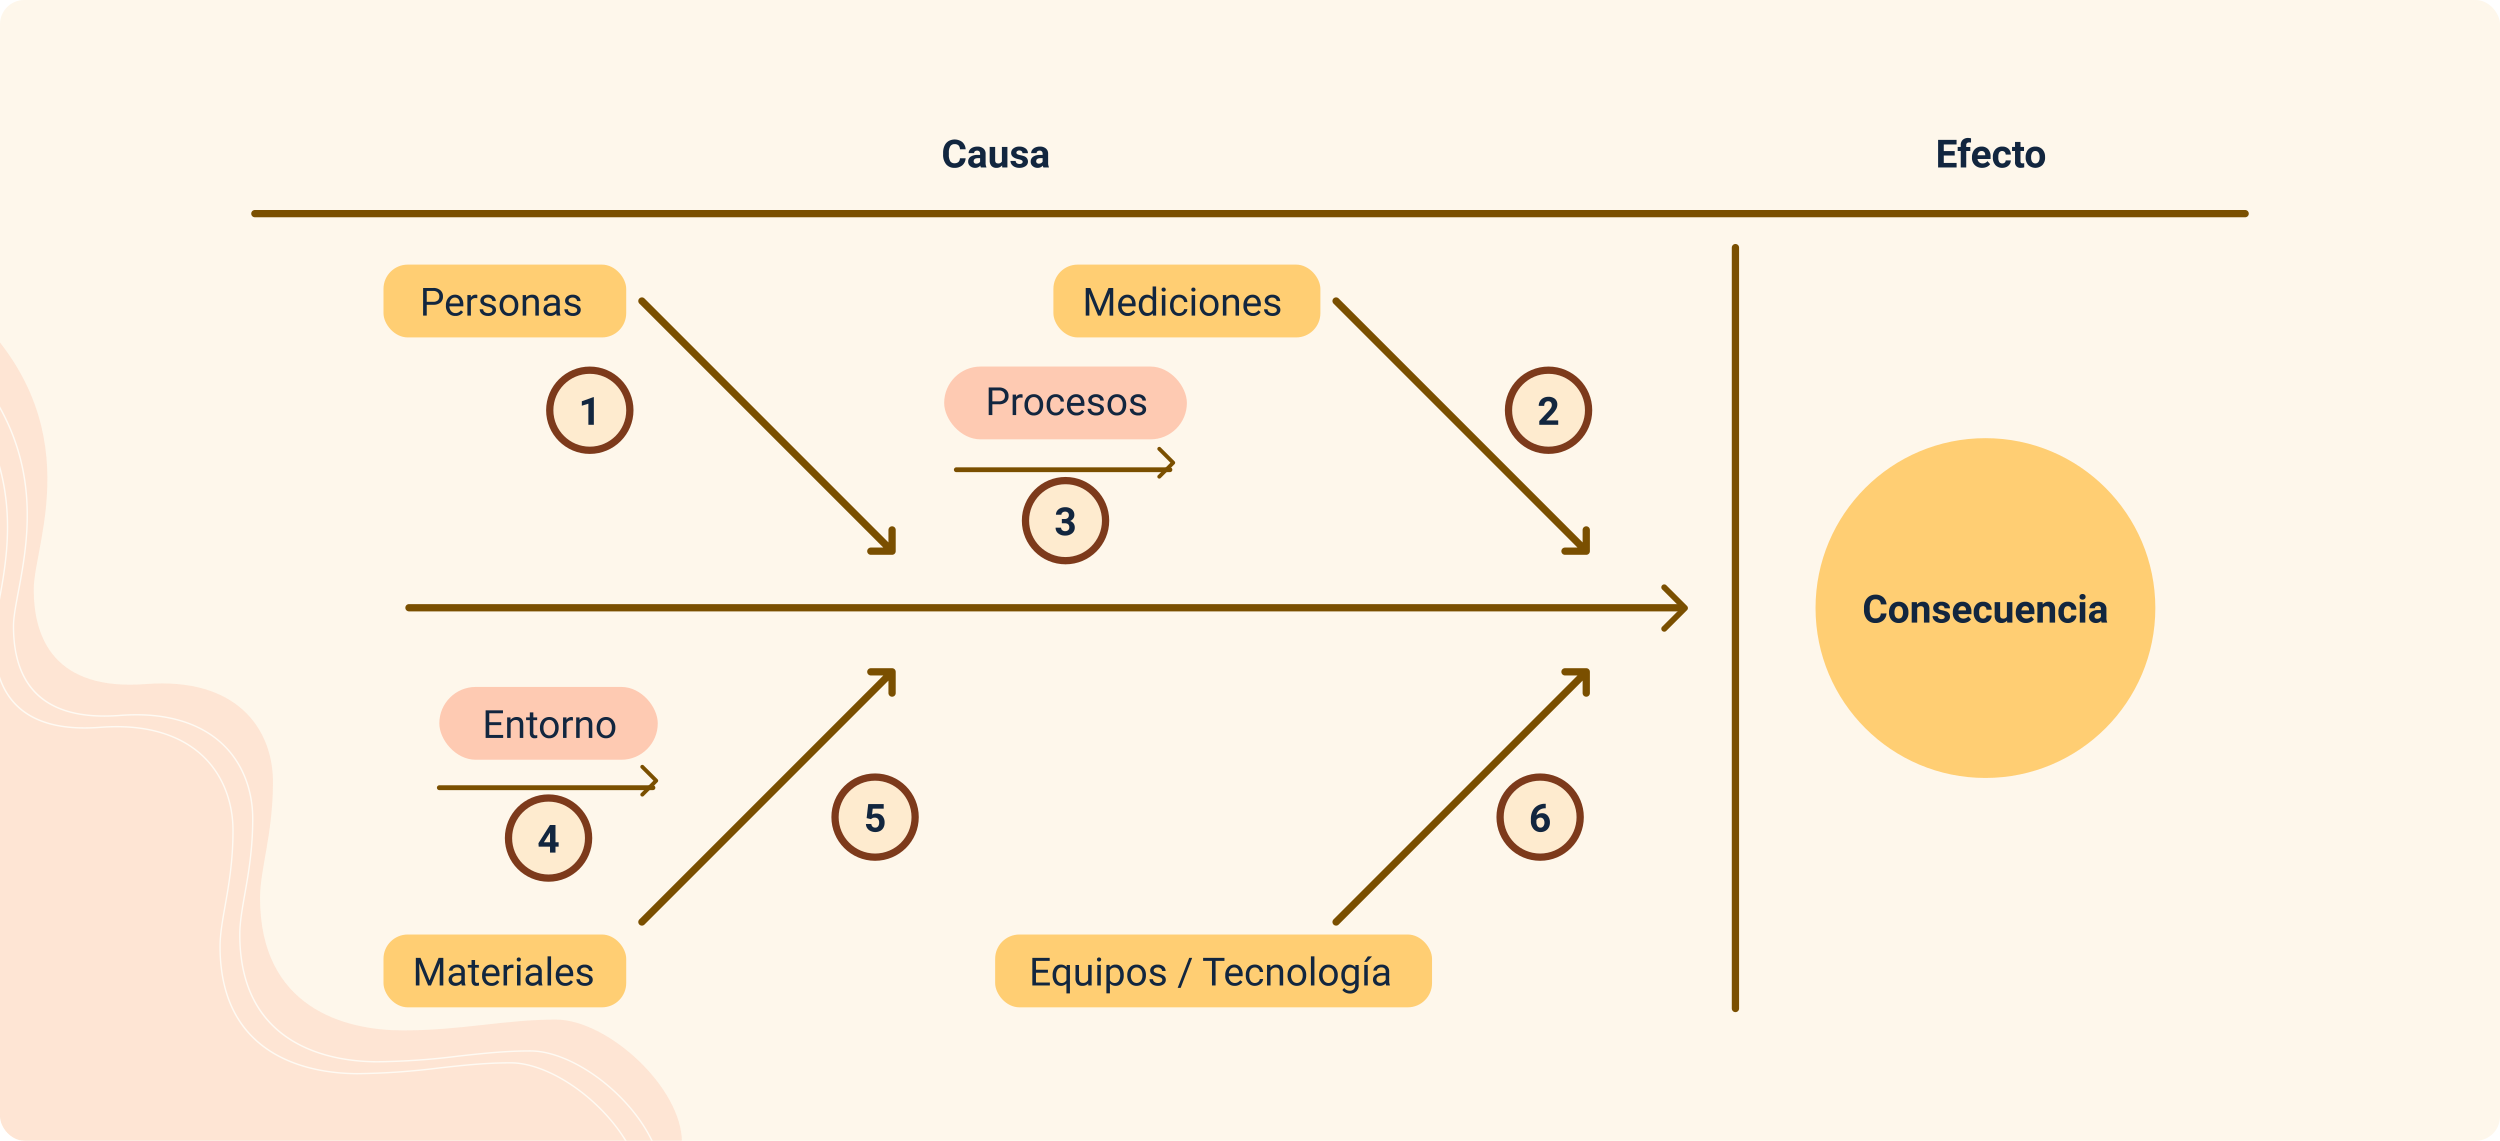 <svg xmlns="http://www.w3.org/2000/svg" xmlns:xlink="http://www.w3.org/1999/xlink" width="1030" height="470" viewBox="0 0 1030 470">
  <defs>
    <clipPath id="clip-path">
      <rect id="Rectángulo_408493" data-name="Rectángulo 408493" width="1030" height="470" rx="10" transform="translate(210.332 -45.675)" fill="#feebcf"/>
    </clipPath>
    <filter id="Línea_3266" x="384" y="183.526" width="108" height="20" filterUnits="userSpaceOnUse">
      <feOffset dy="3" input="SourceAlpha"/>
      <feGaussianBlur stdDeviation="3" result="blur"/>
      <feFlood flood-opacity="0.161"/>
      <feComposite operator="in" in2="blur"/>
      <feComposite in="SourceGraphic"/>
    </filter>
    <filter id="Línea_3266-2" x="171" y="314.526" width="108" height="20" filterUnits="userSpaceOnUse">
      <feOffset dy="3" input="SourceAlpha"/>
      <feGaussianBlur stdDeviation="3" result="blur-2"/>
      <feFlood flood-opacity="0.161"/>
      <feComposite operator="in" in2="blur-2"/>
      <feComposite in="SourceGraphic"/>
    </filter>
  </defs>
  <g id="img11" transform="translate(-284.711 -2924)">
    <rect id="Rectángulo_408491" data-name="Rectángulo 408491" width="1030" height="470" rx="10" transform="translate(284.711 2924)" fill="#fef7eb"/>
    <g id="Enmascarar_grupo_1098768" data-name="Enmascarar grupo 1098768" transform="translate(1525.043 3348.325) rotate(180)" clip-path="url(#clip-path)">
      <rect id="Rectángulo_408492" data-name="Rectángulo 408492" width="1305.641" height="515.882" transform="translate(1270.342 488.216) rotate(180)" fill="none"/>
      <g id="Grupo_1117844" data-name="Grupo 1117844" transform="translate(-23718.061 -8708.063) rotate(180)" opacity="0.4">
        <path id="Trazado_907285" data-name="Trazado 907285" d="M307.265,386.9c0-22.768-30.79-50.641-51.908-50.641s-38.98,4.464-63.023,4.464-58.9-9.274-58.9-54.608c0-12.02,5.323-26.1,5.323-47.735s-14.6-43.275-52.374-40.354-46.192-19.06-46.192-38.98S66.467,85.725,5.536,36.5V386.9Z" transform="translate(-24984.691 -9048.582)" fill="#fecab2"/>
        <path id="Trazado_907286" data-name="Trazado 907286" d="M2.129,39.1l4.04,3.261C56.813,83.272,48.623,126.788,43.732,152.79c-1.065,5.655-1.985,10.538-1.985,14.043,0,24.394,12.5,36.762,37.159,36.762,2.043,0,4.181-.088,6.361-.252,2.344-.183,4.662-.275,6.88-.275,15.708,0,28.484,4.651,36.937,13.455,7.243,7.533,11.229,18.06,11.229,29.644,0,12.608-1.741,22.485-3.28,31.221-1.1,6.224-2.043,11.6-2.043,16.514,0,47.048,39.453,52.126,56.418,52.126a291.226,291.226,0,0,0,33.363-2.329c9.935-1.1,19.316-2.134,29.656-2.134,10.6,0,24.238,6.693,35.582,17.464,11.775,11.18,18.808,24.509,18.808,35.658v2.482H2.129ZM308.237,394.688c0-10.993-6.964-24.165-18.625-35.238-11.245-10.672-24.727-17.3-35.185-17.3-10.305,0-19.675,1.035-29.644,2.134a291.121,291.121,0,0,1-33.375,2.329c-17.14,0-57-5.135-57-52.706,0-4.964.951-10.363,2.054-16.636,1.535-8.69,3.268-18.541,3.268-31.1,0-11.432-3.929-21.817-11.065-29.244-8.347-8.686-20.973-13.276-36.521-13.276-2.2,0-4.505.092-6.835.271-2.2.168-4.349.256-6.407.256-25.04,0-37.735-12.562-37.735-37.342,0-3.559.92-8.469,1.993-14.158C48.031,126.807,56.179,83.505,5.8,42.807l-3.093-2.5V396.59H308.237Z" transform="translate(-24994.293 -9041.258)" fill="#fff"/>
        <path id="Trazado_907287" data-name="Trazado 907287" d="M0,40.379,4.04,43.64c50.648,40.92,42.454,84.432,37.56,110.43-1.061,5.655-1.982,10.542-1.982,14.047,0,24.394,12.5,36.762,37.159,36.762,2.031,0,4.169-.084,6.361-.252,2.348-.183,4.666-.275,6.88-.275,15.708,0,28.48,4.651,36.937,13.455,7.243,7.533,11.229,18.064,11.229,29.644,0,12.627-1.745,22.5-3.284,31.225-1.1,6.224-2.043,11.6-2.043,16.51,0,47.048,39.457,52.13,56.421,52.13a290.983,290.983,0,0,0,33.31-2.329c9.95-1.1,19.347-2.138,29.709-2.138,10.6,0,24.234,6.693,35.582,17.464,11.775,11.183,18.808,24.513,18.808,35.658v2.482H0ZM306.108,395.971c0-10.989-6.964-24.162-18.625-35.238-11.245-10.672-24.727-17.3-35.185-17.3-10.332,0-19.713,1.039-29.656,2.138a292.386,292.386,0,0,1-33.363,2.325c-17.14,0-57-5.135-57-52.706,0-4.96.951-10.359,2.054-16.624,1.535-8.686,3.272-18.537,3.272-31.111,0-11.432-3.929-21.817-11.065-29.243-8.347-8.686-20.973-13.276-36.521-13.276-2.2,0-4.5.092-6.835.271-2.207.168-4.36.256-6.407.256-25.04,0-37.739-12.562-37.739-37.342,0-3.562.924-8.473,1.993-14.154C45.9,128.09,54.054,84.792,3.673,44.09L.58,41.589l0,356.283H306.108Z" transform="translate(-25000.293 -9037.642)" fill="#fff"/>
      </g>
    </g>
    <g id="Grupo_1117871" data-name="Grupo 1117871" transform="translate(0 -568.981)">
      <g id="Grupo_1117868" data-name="Grupo 1117868" transform="translate(20 -20)">
        <rect id="Rectángulo_408497" data-name="Rectángulo 408497" width="100" height="30" rx="10" transform="translate(422.711 3898)" fill="#ffce73"/>
        <path id="Trazado_908554" data-name="Trazado 908554" d="M3.258,3.625l3.719,9.281L10.7,3.625h1.945V15h-1.5V10.57l.141-4.781L7.547,15H6.4L2.672,5.813,2.82,10.57V15H1.32V3.625ZM20.281,15a3.036,3.036,0,0,1-.2-.891,3.225,3.225,0,0,1-2.406,1.047,2.984,2.984,0,0,1-2.051-.707,2.287,2.287,0,0,1-.8-1.793,2.39,2.39,0,0,1,1-2.051,4.733,4.733,0,0,1,2.824-.73h1.406V9.211A1.623,1.623,0,0,0,19.6,8a1.821,1.821,0,0,0-1.336-.449,2.108,2.108,0,0,0-1.3.391,1.151,1.151,0,0,0-.523.945H14.992a2,2,0,0,1,.449-1.223,3.066,3.066,0,0,1,1.219-.934,4.1,4.1,0,0,1,1.691-.344,3.342,3.342,0,0,1,2.289.73A2.635,2.635,0,0,1,21.5,9.133v3.891a4.757,4.757,0,0,0,.3,1.852V15Zm-2.4-1.1a2.54,2.54,0,0,0,1.289-.352,2.127,2.127,0,0,0,.883-.914V10.9H18.922q-2.656,0-2.656,1.555a1.316,1.316,0,0,0,.453,1.063A1.742,1.742,0,0,0,17.883,13.9Zm7.844-9.4V6.547H27.3V7.664H25.727v5.249a1.173,1.173,0,0,0,.211.763.888.888,0,0,0,.719.254,3.5,3.5,0,0,0,.688-.094V15a4.215,4.215,0,0,1-1.109.155,1.8,1.8,0,0,1-1.461-.586,2.517,2.517,0,0,1-.492-1.664V7.664H22.742V6.547h1.539V4.5ZM32.5,15.156a3.693,3.693,0,0,1-2.8-1.129,4.19,4.19,0,0,1-1.078-3.02v-.266a5.073,5.073,0,0,1,.48-2.246,3.748,3.748,0,0,1,1.344-1.547,3.378,3.378,0,0,1,1.871-.559,3.166,3.166,0,0,1,2.563,1.086,4.7,4.7,0,0,1,.914,3.109v.6H30.07a3,3,0,0,0,.73,2.02,2.3,2.3,0,0,0,1.777.77,2.517,2.517,0,0,0,1.3-.312,3.259,3.259,0,0,0,.93-.828l.883.688A3.55,3.55,0,0,1,32.5,15.156Zm-.18-7.578a1.928,1.928,0,0,0-1.469.637A3.1,3.1,0,0,0,30.117,10h4.234V9.891a2.753,2.753,0,0,0-.594-1.707A1.815,1.815,0,0,0,32.32,7.578Zm9.234.266a4.331,4.331,0,0,0-.711-.055A1.9,1.9,0,0,0,38.914,9v6H37.469V6.547h1.406l.023.977a2.251,2.251,0,0,1,2.016-1.133,1.477,1.477,0,0,1,.641.109ZM44.453,15H43.008V6.547h1.445ZM42.891,4.3a.863.863,0,0,1,.215-.594.807.807,0,0,1,.637-.242.819.819,0,0,1,.641.242A.854.854,0,0,1,44.6,4.3a.826.826,0,0,1-.219.586.834.834,0,0,1-.641.234.821.821,0,0,1-.637-.234A.834.834,0,0,1,42.891,4.3ZM51.984,15a3.036,3.036,0,0,1-.2-.891,3.225,3.225,0,0,1-2.406,1.047,2.984,2.984,0,0,1-2.051-.707,2.287,2.287,0,0,1-.8-1.793,2.39,2.39,0,0,1,1-2.051,4.733,4.733,0,0,1,2.824-.73h1.406V9.211A1.623,1.623,0,0,0,51.3,8a1.821,1.821,0,0,0-1.336-.449,2.107,2.107,0,0,0-1.3.391,1.151,1.151,0,0,0-.523.945H46.7a2,2,0,0,1,.449-1.223,3.066,3.066,0,0,1,1.219-.934,4.1,4.1,0,0,1,1.691-.344,3.342,3.342,0,0,1,2.289.73A2.635,2.635,0,0,1,53.2,9.133v3.891a4.757,4.757,0,0,0,.3,1.852V15Zm-2.4-1.1a2.54,2.54,0,0,0,1.289-.352,2.127,2.127,0,0,0,.883-.914V10.9H50.625q-2.656,0-2.656,1.555a1.316,1.316,0,0,0,.453,1.063A1.742,1.742,0,0,0,49.586,13.9ZM57.039,15H55.594V3h1.445Zm5.82.156a3.693,3.693,0,0,1-2.8-1.129,4.19,4.19,0,0,1-1.078-3.02v-.266a5.073,5.073,0,0,1,.48-2.246,3.748,3.748,0,0,1,1.344-1.547,3.378,3.378,0,0,1,1.871-.559,3.166,3.166,0,0,1,2.563,1.086,4.7,4.7,0,0,1,.914,3.109v.6H60.43a3,3,0,0,0,.73,2.02,2.3,2.3,0,0,0,1.777.77,2.517,2.517,0,0,0,1.3-.312,3.259,3.259,0,0,0,.93-.828l.883.688A3.55,3.55,0,0,1,62.859,15.156Zm-.18-7.578a1.928,1.928,0,0,0-1.469.637A3.1,3.1,0,0,0,60.477,10h4.234V9.891a2.753,2.753,0,0,0-.594-1.707A1.815,1.815,0,0,0,62.68,7.578Zm10.07,5.18a1.064,1.064,0,0,0-.441-.91,4.249,4.249,0,0,0-1.539-.559,7.277,7.277,0,0,1-1.742-.562,2.479,2.479,0,0,1-.953-.781,1.869,1.869,0,0,1-.309-1.078,2.193,2.193,0,0,1,.879-1.758,3.432,3.432,0,0,1,2.246-.719,3.532,3.532,0,0,1,2.332.742,2.357,2.357,0,0,1,.895,1.9H72.664a1.3,1.3,0,0,0-.5-1.023,1.888,1.888,0,0,0-1.27-.43,1.976,1.976,0,0,0-1.234.344,1.082,1.082,0,0,0-.445.9.877.877,0,0,0,.414.789,5.1,5.1,0,0,0,1.5.508,7.8,7.8,0,0,1,1.754.578,2.558,2.558,0,0,1,1,.809,1.988,1.988,0,0,1,.324,1.152,2.163,2.163,0,0,1-.906,1.816,3.8,3.8,0,0,1-2.352.684,4.257,4.257,0,0,1-1.8-.359,2.922,2.922,0,0,1-1.223-1,2.42,2.42,0,0,1-.441-1.395h1.445a1.5,1.5,0,0,0,.582,1.152,2.258,2.258,0,0,0,1.434.426,2.331,2.331,0,0,0,1.316-.332A1.02,1.02,0,0,0,72.75,12.758Z" transform="translate(434.711 3904)" fill="#12263f"/>
      </g>
      <g id="Grupo_1117869" data-name="Grupo 1117869" transform="translate(272 -20)">
        <rect id="Rectángulo_408497-2" data-name="Rectángulo 408497" width="180" height="30" rx="10" transform="translate(422.711 3898)" fill="#ffce73"/>
        <path id="Trazado_908553" data-name="Trazado 908553" d="M7.75,9.742H2.82v4.031H8.547V15H1.32V3.625H8.469V4.852H2.82V8.516H7.75Zm1.938.961A4.961,4.961,0,0,1,10.6,7.551a2.962,2.962,0,0,1,2.453-1.16A2.96,2.96,0,0,1,15.422,7.4l.063-.852h1.328v11.7H15.367V14.219a3.033,3.033,0,0,1-2.328.938A2.915,2.915,0,0,1,10.6,13.965a5.072,5.072,0,0,1-.91-3.16Zm1.445.164a3.761,3.761,0,0,0,.613,2.281,1.951,1.951,0,0,0,1.652.828,2.164,2.164,0,0,0,1.969-1.141V8.7a2.171,2.171,0,0,0-1.953-1.117,1.965,1.965,0,0,0-1.664.832A4.094,4.094,0,0,0,11.133,10.867Zm13.219,3.3a3.07,3.07,0,0,1-2.477.992,2.628,2.628,0,0,1-2.059-.785,3.4,3.4,0,0,1-.715-2.324v-5.5h1.445v5.461q0,1.922,1.563,1.922a2.163,2.163,0,0,0,2.2-1.234V6.547h1.445V15H24.383ZM29.523,15H28.078V6.547h1.445ZM27.961,4.3a.863.863,0,0,1,.215-.594.807.807,0,0,1,.637-.242.819.819,0,0,1,.641.242.854.854,0,0,1,.219.594.826.826,0,0,1-.219.586.834.834,0,0,1-.641.234.821.821,0,0,1-.637-.234A.834.834,0,0,1,27.961,4.3Zm11.016,6.563a5.062,5.062,0,0,1-.883,3.109,2.829,2.829,0,0,1-2.391,1.18,3.1,3.1,0,0,1-2.422-.977v4.07H31.836V6.547h1.32l.07.938A2.977,2.977,0,0,1,35.68,6.391a2.882,2.882,0,0,1,2.41,1.148,5.117,5.117,0,0,1,.887,3.2ZM37.531,10.7a3.735,3.735,0,0,0-.609-2.258,1.963,1.963,0,0,0-1.672-.828,2.125,2.125,0,0,0-1.969,1.164V12.82a2.129,2.129,0,0,0,1.984,1.156,1.954,1.954,0,0,0,1.652-.824A4.077,4.077,0,0,0,37.531,10.7Zm2.9-.008a4.993,4.993,0,0,1,.488-2.234A3.643,3.643,0,0,1,42.277,6.93a3.7,3.7,0,0,1,1.988-.539,3.565,3.565,0,0,1,2.793,1.2,4.6,4.6,0,0,1,1.066,3.18v.1a5.036,5.036,0,0,1-.473,2.215A3.589,3.589,0,0,1,46.3,14.609a3.743,3.743,0,0,1-2.02.547,3.556,3.556,0,0,1-2.785-1.2A4.575,4.575,0,0,1,40.43,10.8Zm1.453.172a3.616,3.616,0,0,0,.652,2.258,2.211,2.211,0,0,0,3.5-.012A3.955,3.955,0,0,0,46.68,10.7a3.61,3.61,0,0,0-.66-2.254,2.1,2.1,0,0,0-1.754-.863,2.075,2.075,0,0,0-1.727.852A3.925,3.925,0,0,0,41.883,10.867Zm12.977,1.891a1.064,1.064,0,0,0-.441-.91,4.249,4.249,0,0,0-1.539-.559,7.277,7.277,0,0,1-1.742-.562,2.479,2.479,0,0,1-.953-.781,1.869,1.869,0,0,1-.309-1.078,2.193,2.193,0,0,1,.879-1.758A3.432,3.432,0,0,1,53,6.391a3.532,3.532,0,0,1,2.332.742,2.357,2.357,0,0,1,.895,1.9H54.773a1.3,1.3,0,0,0-.5-1.023A1.888,1.888,0,0,0,53,7.578a1.976,1.976,0,0,0-1.234.344,1.082,1.082,0,0,0-.445.9.877.877,0,0,0,.414.789,5.1,5.1,0,0,0,1.5.508,7.8,7.8,0,0,1,1.754.578,2.558,2.558,0,0,1,1,.809,1.988,1.988,0,0,1,.324,1.152,2.163,2.163,0,0,1-.906,1.816,3.8,3.8,0,0,1-2.352.684,4.257,4.257,0,0,1-1.8-.359,2.922,2.922,0,0,1-1.223-1,2.42,2.42,0,0,1-.441-1.395h1.445a1.5,1.5,0,0,0,.582,1.152,2.258,2.258,0,0,0,1.434.426,2.331,2.331,0,0,0,1.316-.332A1.02,1.02,0,0,0,54.859,12.758Zm7.578,3.219H61.2l4.75-12.352H67.18ZM80.477,4.852H76.82V15H75.328V4.852H71.68V3.625h8.8Zm4.2,10.3a3.693,3.693,0,0,1-2.8-1.129,4.19,4.19,0,0,1-1.078-3.02v-.266a5.073,5.073,0,0,1,.48-2.246,3.748,3.748,0,0,1,1.344-1.547,3.378,3.378,0,0,1,1.871-.559,3.166,3.166,0,0,1,2.563,1.086,4.7,4.7,0,0,1,.914,3.109v.6H82.242a3,3,0,0,0,.73,2.02,2.3,2.3,0,0,0,1.777.77,2.517,2.517,0,0,0,1.3-.312,3.259,3.259,0,0,0,.93-.828l.883.688A3.55,3.55,0,0,1,84.672,15.156Zm-.18-7.578a1.928,1.928,0,0,0-1.469.637A3.1,3.1,0,0,0,82.289,10h4.234V9.891a2.753,2.753,0,0,0-.594-1.707A1.815,1.815,0,0,0,84.492,7.578Zm8.539,6.4a2.082,2.082,0,0,0,1.352-.469,1.649,1.649,0,0,0,.641-1.172h1.367a2.621,2.621,0,0,1-.5,1.383,3.293,3.293,0,0,1-1.23,1.047,3.55,3.55,0,0,1-1.629.391A3.482,3.482,0,0,1,90.285,14a4.59,4.59,0,0,1-1.02-3.152v-.242a5.089,5.089,0,0,1,.453-2.2,3.451,3.451,0,0,1,1.3-1.492,3.7,3.7,0,0,1,2-.531,3.39,3.39,0,0,1,2.363.852,3.043,3.043,0,0,1,1,2.211H95.023A1.992,1.992,0,0,0,94.4,8.105a1.932,1.932,0,0,0-1.379-.527,2.023,2.023,0,0,0-1.707.793,3.724,3.724,0,0,0-.605,2.293v.273a3.65,3.65,0,0,0,.6,2.25A2.033,2.033,0,0,0,93.031,13.977Zm6.352-7.43.047,1.063a3.08,3.08,0,0,1,2.531-1.219q2.68,0,2.7,3.023V15h-1.445V9.406a1.946,1.946,0,0,0-.418-1.352,1.675,1.675,0,0,0-1.277-.437,2.086,2.086,0,0,0-1.234.375,2.546,2.546,0,0,0-.828.984V15H98.016V6.547Zm7.078,4.148a4.993,4.993,0,0,1,.488-2.234,3.643,3.643,0,0,1,1.359-1.531,3.7,3.7,0,0,1,1.988-.539,3.565,3.565,0,0,1,2.793,1.2,4.6,4.6,0,0,1,1.066,3.18v.1a5.036,5.036,0,0,1-.473,2.215,3.589,3.589,0,0,1-1.352,1.527,3.743,3.743,0,0,1-2.02.547,3.556,3.556,0,0,1-2.785-1.2,4.575,4.575,0,0,1-1.066-3.164Zm1.453.172a3.616,3.616,0,0,0,.652,2.258,2.211,2.211,0,0,0,3.5-.012,3.955,3.955,0,0,0,.648-2.418,3.61,3.61,0,0,0-.66-2.254,2.1,2.1,0,0,0-1.754-.863,2.075,2.075,0,0,0-1.727.852A3.925,3.925,0,0,0,107.914,10.867ZM117.539,15h-1.445V3h1.445Zm1.93-4.3a4.993,4.993,0,0,1,.488-2.234,3.643,3.643,0,0,1,1.359-1.531,3.7,3.7,0,0,1,1.988-.539,3.565,3.565,0,0,1,2.793,1.2,4.6,4.6,0,0,1,1.066,3.18v.1a5.036,5.036,0,0,1-.473,2.215,3.589,3.589,0,0,1-1.352,1.527,3.743,3.743,0,0,1-2.02.547,3.556,3.556,0,0,1-2.785-1.2,4.575,4.575,0,0,1-1.066-3.164Zm1.453.172a3.616,3.616,0,0,0,.652,2.258,2.211,2.211,0,0,0,3.5-.012,3.955,3.955,0,0,0,.648-2.418,3.61,3.61,0,0,0-.66-2.254,2.1,2.1,0,0,0-1.754-.863,2.075,2.075,0,0,0-1.727.852A3.925,3.925,0,0,0,120.922,10.867Zm7.711-.164a4.968,4.968,0,0,1,.914-3.145,3.151,3.151,0,0,1,4.836-.074l.07-.937h1.32V14.8a3.439,3.439,0,0,1-.973,2.586,3.589,3.589,0,0,1-2.613.945,4.348,4.348,0,0,1-1.789-.391,3.08,3.08,0,0,1-1.336-1.07l.75-.867a2.826,2.826,0,0,0,2.273,1.148,2.214,2.214,0,0,0,1.645-.594,2.269,2.269,0,0,0,.59-1.672v-.727a2.971,2.971,0,0,1-2.367,1,2.887,2.887,0,0,1-2.4-1.2A5.224,5.224,0,0,1,128.633,10.7Zm1.453.164a3.79,3.79,0,0,0,.586,2.246,1.9,1.9,0,0,0,1.641.816,2.117,2.117,0,0,0,2.008-1.242V8.828a2.142,2.142,0,0,0-1.992-1.211,1.921,1.921,0,0,0-1.648.82A4.128,4.128,0,0,0,130.086,10.867ZM139.523,15H138.07V6.547h1.453Zm.016-11.992h1.75L139.2,5.3l-1.164,0ZM147.125,15a3.036,3.036,0,0,1-.2-.891,3.225,3.225,0,0,1-2.406,1.047,2.984,2.984,0,0,1-2.051-.707,2.287,2.287,0,0,1-.8-1.793,2.39,2.39,0,0,1,1-2.051,4.733,4.733,0,0,1,2.824-.73H146.9V9.211A1.623,1.623,0,0,0,146.445,8a1.821,1.821,0,0,0-1.336-.449,2.107,2.107,0,0,0-1.3.391,1.151,1.151,0,0,0-.523.945h-1.453a2,2,0,0,1,.449-1.223,3.066,3.066,0,0,1,1.219-.934,4.1,4.1,0,0,1,1.691-.344,3.342,3.342,0,0,1,2.289.73,2.635,2.635,0,0,1,.859,2.012v3.891a4.757,4.757,0,0,0,.3,1.852V15Zm-2.4-1.1a2.54,2.54,0,0,0,1.289-.352,2.127,2.127,0,0,0,.883-.914V10.9h-1.133q-2.656,0-2.656,1.555a1.316,1.316,0,0,0,.453,1.063A1.742,1.742,0,0,0,144.727,13.9Z" transform="translate(436.711 3904)" fill="#12263f"/>
      </g>
      <path id="Trazado_908547" data-name="Trazado 908547" d="M292.543,11.211a4.025,4.025,0,0,1-1.355,2.891,4.76,4.76,0,0,1-3.223,1.055,4.28,4.28,0,0,1-3.441-1.473,6.038,6.038,0,0,1-1.254-4.043v-.7a6.819,6.819,0,0,1,.578-2.891A4.332,4.332,0,0,1,285.5,4.137a5.164,5.164,0,0,1,5.668.387,4.326,4.326,0,0,1,1.391,2.961h-2.344a2.376,2.376,0,0,0-.613-1.6,2.271,2.271,0,0,0-1.605-.5,1.991,1.991,0,0,0-1.754.84,4.707,4.707,0,0,0-.6,2.605V9.7a5.037,5.037,0,0,0,.559,2.7,1.954,1.954,0,0,0,1.762.852,2.314,2.314,0,0,0,1.621-.5,2.241,2.241,0,0,0,.613-1.535ZM298.832,15a2.508,2.508,0,0,1-.227-.758,2.732,2.732,0,0,1-2.133.914,3,3,0,0,1-2.059-.719,2.312,2.312,0,0,1-.816-1.812,2.389,2.389,0,0,1,1-2.062,4.915,4.915,0,0,1,2.879-.727h1.039V9.352a1.393,1.393,0,0,0-.3-.937,1.183,1.183,0,0,0-.949-.352,1.345,1.345,0,0,0-.895.273.929.929,0,0,0-.324.75h-2.258a2.268,2.268,0,0,1,.453-1.359,3,3,0,0,1,1.281-.98,4.669,4.669,0,0,1,1.859-.355,3.689,3.689,0,0,1,2.48.785,2.747,2.747,0,0,1,.918,2.207v3.664a4.041,4.041,0,0,0,.336,1.82V15Zm-1.867-1.57a1.945,1.945,0,0,0,.922-.223,1.462,1.462,0,0,0,.625-.6V11.156h-.844q-1.7,0-1.8,1.172l-.008.133a.9.9,0,0,0,.3.7A1.153,1.153,0,0,0,296.965,13.43Zm10.609.711a2.831,2.831,0,0,1-2.312,1.016,2.67,2.67,0,0,1-2.074-.781,3.335,3.335,0,0,1-.73-2.289V6.547h2.258v5.467q0,1.322,1.2,1.322a1.63,1.63,0,0,0,1.578-.8V6.547h2.266V15h-2.125Zm8.469-1.477a.727.727,0,0,0-.41-.652,4.659,4.659,0,0,0-1.316-.426q-3.016-.633-3.016-2.562a2.323,2.323,0,0,1,.934-1.879,3.766,3.766,0,0,1,2.441-.754,4.053,4.053,0,0,1,2.574.758,2.388,2.388,0,0,1,.965,1.969h-2.258a1.092,1.092,0,0,0-.312-.8A1.322,1.322,0,0,0,314.668,8a1.351,1.351,0,0,0-.883.258.814.814,0,0,0-.312.656.7.7,0,0,0,.355.605,3.657,3.657,0,0,0,1.2.4,9.8,9.8,0,0,1,1.422.379,2.336,2.336,0,0,1,1.789,2.273,2.2,2.2,0,0,1-.992,1.871,4.28,4.28,0,0,1-2.562.715,4.47,4.47,0,0,1-1.887-.379,3.166,3.166,0,0,1-1.293-1.039,2.414,2.414,0,0,1-.469-1.426h2.141a1.179,1.179,0,0,0,.445.922,1.766,1.766,0,0,0,1.109.32,1.635,1.635,0,0,0,.98-.246A.766.766,0,0,0,316.043,12.664ZM324.59,15a2.508,2.508,0,0,1-.227-.758,2.732,2.732,0,0,1-2.133.914,3,3,0,0,1-2.059-.719,2.312,2.312,0,0,1-.816-1.812,2.389,2.389,0,0,1,1-2.062,4.915,4.915,0,0,1,2.879-.727h1.039V9.352a1.393,1.393,0,0,0-.3-.937,1.183,1.183,0,0,0-.949-.352,1.345,1.345,0,0,0-.895.273.929.929,0,0,0-.324.75h-2.258A2.268,2.268,0,0,1,320,7.727a3,3,0,0,1,1.281-.98,4.669,4.669,0,0,1,1.859-.355,3.689,3.689,0,0,1,2.48.785,2.747,2.747,0,0,1,.918,2.207v3.664a4.041,4.041,0,0,0,.336,1.82V15Zm-1.867-1.57a1.945,1.945,0,0,0,.922-.223,1.462,1.462,0,0,0,.625-.6V11.156h-.844q-1.7,0-1.8,1.172l-.008.133a.9.9,0,0,0,.3.7A1.153,1.153,0,0,0,322.723,13.43Z" transform="translate(390 3546.981)" fill="#12263f"/>
      <path id="Trazado_908548" data-name="Trazado 908548" d="M90.051,10.07h-4.5v3.047h5.281V15H83.207V3.625h7.609v1.9H85.551V8.234h4.5ZM92.535,15V8.2H91.277V6.547h1.258V5.828a2.918,2.918,0,0,1,.816-2.207,3.162,3.162,0,0,1,2.285-.785,5.278,5.278,0,0,1,1.148.156l-.023,1.75a2.878,2.878,0,0,0-.687-.07q-1.273,0-1.273,1.2v.68h1.68V8.2H94.8V15Zm8.82.156a4.15,4.15,0,0,1-3.027-1.141,4.054,4.054,0,0,1-1.168-3.039v-.219a5.106,5.106,0,0,1,.492-2.277,3.612,3.612,0,0,1,1.395-1.547,3.914,3.914,0,0,1,2.059-.543,3.508,3.508,0,0,1,2.73,1.094,4.444,4.444,0,0,1,1,3.1v.922H99.449a2.1,2.1,0,0,0,.66,1.328,2,2,0,0,0,1.395.5,2.437,2.437,0,0,0,2.039-.945l1.109,1.242a3.389,3.389,0,0,1-1.375,1.121A4.511,4.511,0,0,1,101.355,15.156ZM101.1,8.211a1.411,1.411,0,0,0-1.09.455,2.357,2.357,0,0,0-.535,1.3h3.141V9.788a1.681,1.681,0,0,0-.406-1.165A1.456,1.456,0,0,0,101.1,8.211Zm8.531,5.125a1.481,1.481,0,0,0,1.016-.344,1.2,1.2,0,0,0,.406-.914h2.117a2.9,2.9,0,0,1-.469,1.574,3.093,3.093,0,0,1-1.262,1.109,3.949,3.949,0,0,1-1.77.395A3.67,3.67,0,0,1,106.809,14a4.56,4.56,0,0,1-1.047-3.184v-.148A4.508,4.508,0,0,1,106.8,7.555a3.627,3.627,0,0,1,2.852-1.164,3.555,3.555,0,0,1,2.543.9,3.2,3.2,0,0,1,.973,2.4h-2.117a1.551,1.551,0,0,0-.406-1.072,1.51,1.51,0,0,0-2.223.163,3.333,3.333,0,0,0-.4,1.866v.235a3.375,3.375,0,0,0,.4,1.878A1.377,1.377,0,0,0,109.629,13.336Zm7.531-8.867V6.547h1.445V8.2H117.16v4.219a1.007,1.007,0,0,0,.18.672.9.9,0,0,0,.688.2,3.6,3.6,0,0,0,.664-.055v1.711a4.648,4.648,0,0,1-1.367.2,2.156,2.156,0,0,1-2.422-2.4V8.2h-1.234V6.547H114.9V4.469Zm2.117,6.227a5.013,5.013,0,0,1,.484-2.242,3.546,3.546,0,0,1,1.395-1.523,4.069,4.069,0,0,1,2.113-.539,3.849,3.849,0,0,1,2.793,1.047,4.2,4.2,0,0,1,1.207,2.844l.016.578A4.418,4.418,0,0,1,126.2,13.98a4.209,4.209,0,0,1-5.832,0,4.5,4.5,0,0,1-1.09-3.187Zm2.258.16a3.16,3.16,0,0,0,.453,1.843,1.628,1.628,0,0,0,2.578.008,3.457,3.457,0,0,0,.461-2.015,3.128,3.128,0,0,0-.461-1.831,1.5,1.5,0,0,0-1.3-.649,1.474,1.474,0,0,0-1.281.646A3.516,3.516,0,0,0,121.535,10.856Z" transform="translate(1000 3546.981)" fill="#12263f"/>
      <line id="Línea_3264" data-name="Línea 3264" x2="820" transform="translate(389.711 3581)" fill="none" stroke="#7a4f00" stroke-linecap="round" stroke-width="3"/>
      <line id="Línea_3265" data-name="Línea 3265" y1="313.482" transform="translate(999.711 3595)" fill="none" stroke="#7a4f00" stroke-linecap="round" stroke-width="3"/>
      <circle id="Elipse_11617" data-name="Elipse 11617" cx="70" cy="70" r="70" transform="translate(1032.711 3673.503)" fill="#ffce73"/>
      <path id="Trazado_908552" data-name="Trazado 908552" d="M11.234,11.211A4.025,4.025,0,0,1,9.879,14.1a4.76,4.76,0,0,1-3.223,1.055,4.28,4.28,0,0,1-3.441-1.473A6.038,6.038,0,0,1,1.961,9.641v-.7a6.819,6.819,0,0,1,.578-2.891A4.332,4.332,0,0,1,4.191,4.137a4.629,4.629,0,0,1,2.5-.668A4.637,4.637,0,0,1,9.859,4.523,4.326,4.326,0,0,1,11.25,7.484H8.906a2.376,2.376,0,0,0-.613-1.6,2.271,2.271,0,0,0-1.605-.5,1.991,1.991,0,0,0-1.754.84,4.707,4.707,0,0,0-.6,2.605V9.7a5.038,5.038,0,0,0,.559,2.7,1.954,1.954,0,0,0,1.762.852,2.314,2.314,0,0,0,1.621-.5,2.241,2.241,0,0,0,.613-1.535Zm1.039-.516a5.013,5.013,0,0,1,.484-2.242A3.546,3.546,0,0,1,14.152,6.93a4.069,4.069,0,0,1,2.113-.539,3.849,3.849,0,0,1,2.793,1.047,4.2,4.2,0,0,1,1.207,2.844l.016.578A4.418,4.418,0,0,1,19.2,13.98a3.775,3.775,0,0,1-2.914,1.176,3.793,3.793,0,0,1-2.918-1.172,4.5,4.5,0,0,1-1.09-3.187Zm2.258.16a3.16,3.16,0,0,0,.453,1.843,1.628,1.628,0,0,0,2.578.008,3.457,3.457,0,0,0,.461-2.015,3.128,3.128,0,0,0-.461-1.831,1.5,1.5,0,0,0-1.3-.649,1.474,1.474,0,0,0-1.281.646A3.516,3.516,0,0,0,14.531,10.856ZM23.75,6.547l.07.977a2.951,2.951,0,0,1,2.43-1.133,2.453,2.453,0,0,1,2,.789,3.682,3.682,0,0,1,.672,2.359V15H26.664V9.594a1.465,1.465,0,0,0-.312-1.043,1.4,1.4,0,0,0-1.039-.324,1.553,1.553,0,0,0-1.43.813V15H21.625V6.547Zm11.461,6.117a.727.727,0,0,0-.41-.652,4.659,4.659,0,0,0-1.316-.426q-3.016-.633-3.016-2.562A2.323,2.323,0,0,1,31.4,7.145a3.766,3.766,0,0,1,2.441-.754,4.053,4.053,0,0,1,2.574.758,2.388,2.388,0,0,1,.965,1.969H35.125a1.092,1.092,0,0,0-.312-.8A1.322,1.322,0,0,0,33.836,8a1.351,1.351,0,0,0-.883.258.814.814,0,0,0-.312.656A.7.7,0,0,0,33,9.52a3.657,3.657,0,0,0,1.2.4,9.8,9.8,0,0,1,1.422.379,2.336,2.336,0,0,1,1.789,2.273,2.2,2.2,0,0,1-.992,1.871,4.28,4.28,0,0,1-2.562.715,4.47,4.47,0,0,1-1.887-.379,3.166,3.166,0,0,1-1.293-1.039,2.414,2.414,0,0,1-.469-1.426h2.141a1.179,1.179,0,0,0,.445.922,1.766,1.766,0,0,0,1.109.32,1.635,1.635,0,0,0,.98-.246A.766.766,0,0,0,35.211,12.664Zm7.539,2.492a4.15,4.15,0,0,1-3.027-1.141,4.054,4.054,0,0,1-1.168-3.039v-.219a5.106,5.106,0,0,1,.492-2.277,3.612,3.612,0,0,1,1.395-1.547A3.914,3.914,0,0,1,42.5,6.391a3.508,3.508,0,0,1,2.73,1.094,4.444,4.444,0,0,1,1,3.1v.922H40.844a2.1,2.1,0,0,0,.66,1.328,2,2,0,0,0,1.395.5,2.437,2.437,0,0,0,2.039-.945l1.109,1.242a3.389,3.389,0,0,1-1.375,1.121A4.511,4.511,0,0,1,42.75,15.156Zm-.258-6.945a1.411,1.411,0,0,0-1.09.455,2.357,2.357,0,0,0-.535,1.3h3.141V9.788A1.681,1.681,0,0,0,43.6,8.623,1.456,1.456,0,0,0,42.492,8.211Zm8.531,5.125a1.481,1.481,0,0,0,1.016-.344,1.2,1.2,0,0,0,.406-.914h2.117a2.9,2.9,0,0,1-.469,1.574,3.093,3.093,0,0,1-1.262,1.109,3.949,3.949,0,0,1-1.77.395A3.67,3.67,0,0,1,48.2,14a4.56,4.56,0,0,1-1.047-3.184v-.148A4.508,4.508,0,0,1,48.2,7.555a3.627,3.627,0,0,1,2.852-1.164,3.555,3.555,0,0,1,2.543.9,3.2,3.2,0,0,1,.973,2.4H52.445a1.551,1.551,0,0,0-.406-1.072,1.51,1.51,0,0,0-2.223.163,3.333,3.333,0,0,0-.4,1.866v.235a3.375,3.375,0,0,0,.4,1.878A1.377,1.377,0,0,0,51.023,13.336Zm9.891.8A2.831,2.831,0,0,1,58.6,15.156a2.67,2.67,0,0,1-2.074-.781,3.335,3.335,0,0,1-.73-2.289V6.547h2.258v5.467q0,1.322,1.2,1.322a1.63,1.63,0,0,0,1.578-.8V6.547H63.1V15H60.977ZM68.7,15.156a4.15,4.15,0,0,1-3.027-1.141A4.054,4.054,0,0,1,64.5,10.977v-.219a5.106,5.106,0,0,1,.492-2.277,3.612,3.612,0,0,1,1.395-1.547,3.914,3.914,0,0,1,2.059-.543,3.508,3.508,0,0,1,2.73,1.094,4.444,4.444,0,0,1,1,3.1v.922H66.789a2.1,2.1,0,0,0,.66,1.328,2,2,0,0,0,1.395.5,2.437,2.437,0,0,0,2.039-.945l1.109,1.242a3.389,3.389,0,0,1-1.375,1.121A4.511,4.511,0,0,1,68.7,15.156Zm-.258-6.945a1.411,1.411,0,0,0-1.09.455,2.357,2.357,0,0,0-.535,1.3h3.141V9.788a1.681,1.681,0,0,0-.406-1.165A1.456,1.456,0,0,0,68.438,8.211Zm7.094-1.664.07.977a2.951,2.951,0,0,1,2.43-1.133,2.453,2.453,0,0,1,2,.789A3.682,3.682,0,0,1,80.7,9.539V15H78.445V9.594a1.465,1.465,0,0,0-.312-1.043,1.4,1.4,0,0,0-1.039-.324,1.553,1.553,0,0,0-1.43.813V15H73.406V6.547Zm10.4,6.789a1.481,1.481,0,0,0,1.016-.344,1.2,1.2,0,0,0,.406-.914h2.117A2.9,2.9,0,0,1,89,13.652a3.093,3.093,0,0,1-1.262,1.109,3.949,3.949,0,0,1-1.77.395A3.67,3.67,0,0,1,83.109,14a4.56,4.56,0,0,1-1.047-3.184v-.148A4.508,4.508,0,0,1,83.1,7.555a3.627,3.627,0,0,1,2.852-1.164,3.555,3.555,0,0,1,2.543.9,3.2,3.2,0,0,1,.973,2.4H87.352a1.551,1.551,0,0,0-.406-1.072,1.51,1.51,0,0,0-2.223.163,3.333,3.333,0,0,0-.4,1.866v.235a3.375,3.375,0,0,0,.4,1.878A1.377,1.377,0,0,0,85.93,13.336ZM93.141,15H90.875V6.547h2.266Zm-2.4-10.641a1.112,1.112,0,0,1,.34-.836,1.465,1.465,0,0,1,1.848,0,1.105,1.105,0,0,1,.344.836,1.108,1.108,0,0,1-.348.844,1.448,1.448,0,0,1-1.836,0A1.108,1.108,0,0,1,90.742,4.359ZM99.9,15a2.507,2.507,0,0,1-.227-.758,2.732,2.732,0,0,1-2.133.914,3,3,0,0,1-2.059-.719,2.312,2.312,0,0,1-.816-1.812,2.389,2.389,0,0,1,1-2.062,4.915,4.915,0,0,1,2.879-.727h1.039V9.352a1.393,1.393,0,0,0-.3-.937,1.183,1.183,0,0,0-.949-.352,1.345,1.345,0,0,0-.895.273.929.929,0,0,0-.324.75H94.852A2.268,2.268,0,0,1,95.3,7.727a3,3,0,0,1,1.281-.98,4.669,4.669,0,0,1,1.859-.355,3.689,3.689,0,0,1,2.48.785,2.747,2.747,0,0,1,.918,2.207v3.664a4.041,4.041,0,0,0,.336,1.82V15Zm-1.867-1.57a1.945,1.945,0,0,0,.922-.223,1.462,1.462,0,0,0,.625-.6V11.156h-.844q-1.7,0-1.8,1.172l-.008.133a.9.9,0,0,0,.3.7A1.153,1.153,0,0,0,98.031,13.43Z" transform="translate(1050.711 3734.503)" fill="#12263f"/>
      <path id="Icon_akar-arrow-down-right" data-name="Icon akar-arrow-down-right" d="M-17.93-17.93-121-121M-26.689-17.93h8.76v-8.76" transform="translate(670.176 3738)" fill="none" stroke="#7a4f00" stroke-linecap="round" stroke-linejoin="round" stroke-width="3"/>
      <path id="Icon_akar-arrow-down-right-2" data-name="Icon akar-arrow-down-right" d="M-17.93-121-121-17.93M-26.689-121h8.76v8.76" transform="translate(670.176 3890.775)" fill="none" stroke="#7a4f00" stroke-linecap="round" stroke-linejoin="round" stroke-width="3"/>
      <path id="Icon_akar-arrow-down-right-3" data-name="Icon akar-arrow-down-right" d="M-17.93-121-121-17.93M-26.689-121h8.76v8.76" transform="translate(956.176 3890.775)" fill="none" stroke="#7a4f00" stroke-linecap="round" stroke-linejoin="round" stroke-width="3"/>
      <path id="Icon_akar-arrow-down-right-4" data-name="Icon akar-arrow-down-right" d="M-17.93-17.93-121-121M-26.689-17.93h8.76v-8.76" transform="translate(956.176 3738)" fill="none" stroke="#7a4f00" stroke-linecap="round" stroke-linejoin="round" stroke-width="3"/>
      <g id="Grupo_1117850" data-name="Grupo 1117850" transform="translate(685 3736.07)">
        <line id="Línea_3266-3" data-name="Línea 3266" x2="522.993" transform="translate(-231.789 7.3)" fill="none" stroke="#7a4f00" stroke-linecap="round" stroke-width="3"/>
        <path id="Icon_akar-arrow-down-right-5" data-name="Icon akar-arrow-down-right" d="M13.316,14.527H1.211a1.211,1.211,0,0,1,0-2.421h10.9V1.211a1.211,1.211,0,0,1,2.421,0V13.316A1.211,1.211,0,0,1,13.316,14.527Z" transform="translate(275.084 7.433) rotate(-45)" fill="#7a4f00"/>
      </g>
      <g id="Grupo_1117852" data-name="Grupo 1117852" transform="translate(-81.244 -51.237)">
        <g transform="matrix(1, 0, 0, 1, 365.96, 3544.22)" filter="url(#Línea_3266)">
          <line id="Línea_3266-4" data-name="Línea 3266" x2="88" transform="translate(394 190.53)" fill="none" stroke="#7a4f00" stroke-linecap="round" stroke-width="2"/>
        </g>
        <path id="Icon_akar-arrow-down-right-6" data-name="Icon akar-arrow-down-right" d="M8.9,9.714H.809a.809.809,0,0,1,0-1.619H8.095V.809a.809.809,0,0,1,1.619,0V8.9A.809.809,0,0,1,8.9,9.714Z" transform="translate(836.718 3734.869) rotate(-45)" fill="#7a4f00"/>
      </g>
      <g id="Grupo_1117867" data-name="Grupo 1117867" transform="translate(-294.244 79.763)">
        <g transform="matrix(1, 0, 0, 1, 578.96, 3413.22)" filter="url(#Línea_3266-2)">
          <line id="Línea_3266-5" data-name="Línea 3266" x2="88" transform="translate(181 321.53)" fill="none" stroke="#7a4f00" stroke-linecap="round" stroke-width="2"/>
        </g>
        <path id="Icon_akar-arrow-down-right-7" data-name="Icon akar-arrow-down-right" d="M8.9,9.714H.809a.809.809,0,0,1,0-1.619H8.095V.809a.809.809,0,0,1,1.619,0V8.9A.809.809,0,0,1,8.9,9.714Z" transform="translate(836.718 3734.869) rotate(-45)" fill="#7a4f00"/>
      </g>
      <g id="Grupo_1117863" data-name="Grupo 1117863">
        <rect id="Rectángulo_408494" data-name="Rectángulo 408494" width="100" height="30" rx="10" transform="translate(442.711 3602)" fill="#ffce73"/>
        <path id="Trazado_908549" data-name="Trazado 908549" d="M2.82,10.547V15H1.32V3.625h4.2a4.215,4.215,0,0,1,2.926.953A3.231,3.231,0,0,1,9.5,7.1,3.189,3.189,0,0,1,8.465,9.652a4.4,4.4,0,0,1-2.965.895Zm0-1.227h2.7a2.7,2.7,0,0,0,1.844-.567A2.075,2.075,0,0,0,8,7.113a2.143,2.143,0,0,0-.641-1.628A2.525,2.525,0,0,0,5.6,4.852H2.82Zm11.773,5.836a3.693,3.693,0,0,1-2.8-1.129,4.19,4.19,0,0,1-1.078-3.02v-.266A5.073,5.073,0,0,1,11.2,8.5a3.748,3.748,0,0,1,1.344-1.547,3.378,3.378,0,0,1,1.871-.559,3.166,3.166,0,0,1,2.563,1.086,4.7,4.7,0,0,1,.914,3.109v.6H12.164a3,3,0,0,0,.73,2.02,2.3,2.3,0,0,0,1.777.77,2.517,2.517,0,0,0,1.3-.312,3.259,3.259,0,0,0,.93-.828l.883.688A3.55,3.55,0,0,1,14.594,15.156Zm-.18-7.578a1.928,1.928,0,0,0-1.469.637A3.1,3.1,0,0,0,12.211,10h4.234V9.891a2.753,2.753,0,0,0-.594-1.707A1.815,1.815,0,0,0,14.414,7.578Zm9.234.266a4.331,4.331,0,0,0-.711-.055A1.9,1.9,0,0,0,21.008,9v6H19.563V6.547h1.406l.023.977a2.251,2.251,0,0,1,2.016-1.133,1.477,1.477,0,0,1,.641.109Zm6.25,4.914a1.064,1.064,0,0,0-.441-.91,4.249,4.249,0,0,0-1.539-.559,7.277,7.277,0,0,1-1.742-.562,2.479,2.479,0,0,1-.953-.781,1.869,1.869,0,0,1-.309-1.078,2.193,2.193,0,0,1,.879-1.758,3.432,3.432,0,0,1,2.246-.719,3.532,3.532,0,0,1,2.332.742,2.357,2.357,0,0,1,.895,1.9H29.813a1.3,1.3,0,0,0-.5-1.023,1.888,1.888,0,0,0-1.27-.43,1.976,1.976,0,0,0-1.234.344,1.082,1.082,0,0,0-.445.9.877.877,0,0,0,.414.789,5.1,5.1,0,0,0,1.5.508,7.8,7.8,0,0,1,1.754.578,2.558,2.558,0,0,1,1,.809,1.988,1.988,0,0,1,.324,1.152,2.163,2.163,0,0,1-.906,1.816,3.8,3.8,0,0,1-2.352.684,4.257,4.257,0,0,1-1.8-.359,2.922,2.922,0,0,1-1.223-1,2.42,2.42,0,0,1-.441-1.395H26.07a1.5,1.5,0,0,0,.582,1.152,2.258,2.258,0,0,0,1.434.426,2.331,2.331,0,0,0,1.316-.332A1.02,1.02,0,0,0,29.9,12.758ZM32.844,10.7a4.993,4.993,0,0,1,.488-2.234A3.643,3.643,0,0,1,34.691,6.93a3.7,3.7,0,0,1,1.988-.539,3.565,3.565,0,0,1,2.793,1.2,4.6,4.6,0,0,1,1.066,3.18v.1a5.036,5.036,0,0,1-.473,2.215,3.589,3.589,0,0,1-1.352,1.527,3.743,3.743,0,0,1-2.02.547,3.556,3.556,0,0,1-2.785-1.2A4.575,4.575,0,0,1,32.844,10.8Zm1.453.172a3.616,3.616,0,0,0,.652,2.258,2.211,2.211,0,0,0,3.5-.012,3.955,3.955,0,0,0,.648-2.418,3.61,3.61,0,0,0-.66-2.254,2.1,2.1,0,0,0-1.754-.863,2.075,2.075,0,0,0-1.727.852A3.925,3.925,0,0,0,34.3,10.867Zm9.422-4.32.047,1.063A3.08,3.08,0,0,1,46.3,6.391q2.68,0,2.7,3.023V15H47.555V9.406a1.946,1.946,0,0,0-.418-1.352,1.675,1.675,0,0,0-1.277-.437,2.086,2.086,0,0,0-1.234.375,2.546,2.546,0,0,0-.828.984V15H42.352V6.547ZM56.4,15a3.036,3.036,0,0,1-.2-.891,3.225,3.225,0,0,1-2.406,1.047,2.984,2.984,0,0,1-2.051-.707,2.287,2.287,0,0,1-.8-1.793,2.39,2.39,0,0,1,1-2.051,4.733,4.733,0,0,1,2.824-.73h1.406V9.211A1.623,1.623,0,0,0,55.719,8a1.821,1.821,0,0,0-1.336-.449,2.107,2.107,0,0,0-1.3.391,1.151,1.151,0,0,0-.523.945H51.109a2,2,0,0,1,.449-1.223,3.066,3.066,0,0,1,1.219-.934,4.1,4.1,0,0,1,1.691-.344,3.342,3.342,0,0,1,2.289.73,2.635,2.635,0,0,1,.859,2.012v3.891a4.757,4.757,0,0,0,.3,1.852V15ZM54,13.9a2.54,2.54,0,0,0,1.289-.352,2.127,2.127,0,0,0,.883-.914V10.9H55.039q-2.656,0-2.656,1.555a1.316,1.316,0,0,0,.453,1.063A1.742,1.742,0,0,0,54,13.9Zm10.8-1.141a1.064,1.064,0,0,0-.441-.91,4.249,4.249,0,0,0-1.539-.559,7.277,7.277,0,0,1-1.742-.562,2.479,2.479,0,0,1-.953-.781,1.869,1.869,0,0,1-.309-1.078A2.193,2.193,0,0,1,60.7,7.109a3.432,3.432,0,0,1,2.246-.719,3.532,3.532,0,0,1,2.332.742,2.357,2.357,0,0,1,.895,1.9H64.719a1.3,1.3,0,0,0-.5-1.023,1.888,1.888,0,0,0-1.27-.43,1.976,1.976,0,0,0-1.234.344,1.082,1.082,0,0,0-.445.9.877.877,0,0,0,.414.789,5.1,5.1,0,0,0,1.5.508,7.8,7.8,0,0,1,1.754.578,2.558,2.558,0,0,1,1,.809,1.988,1.988,0,0,1,.324,1.152,2.163,2.163,0,0,1-.906,1.816,3.8,3.8,0,0,1-2.352.684,4.257,4.257,0,0,1-1.8-.359,2.922,2.922,0,0,1-1.223-1,2.42,2.42,0,0,1-.441-1.395h1.445a1.5,1.5,0,0,0,.582,1.152,2.258,2.258,0,0,0,1.434.426,2.331,2.331,0,0,0,1.316-.332A1.02,1.02,0,0,0,64.8,12.758Z" transform="translate(457.711 3608)" fill="#12263f"/>
      </g>
      <g id="Grupo_1117853" data-name="Grupo 1117853" transform="translate(-23 -3)">
        <g id="Elipse_11618" data-name="Elipse 11618" transform="translate(535.711 3650)" fill="#feebcf" stroke="#7d3a1b" stroke-width="3">
          <circle cx="15" cy="15" r="15" stroke="none"/>
          <circle cx="15" cy="15" r="16.5" fill="none"/>
        </g>
        <path id="Trazado_908556" data-name="Trazado 908556" d="M6.668,15H4.41V6.3l-2.7.836V5.3L6.426,3.609h.242Z" transform="translate(545.711 3656)" fill="#12263f"/>
      </g>
      <g id="Grupo_1117865" data-name="Grupo 1117865" transform="translate(93 -15)">
        <rect id="Rectángulo_408495" data-name="Rectángulo 408495" width="100" height="30" rx="15" transform="translate(580.711 3659)" fill="#fecab2"/>
        <path id="Trazado_908551" data-name="Trazado 908551" d="M4.844,10.547V15h-1.5V3.625h4.2a4.215,4.215,0,0,1,2.926.953A3.231,3.231,0,0,1,11.523,7.1a3.189,3.189,0,0,1-1.035,2.551,4.4,4.4,0,0,1-2.965.895Zm0-1.227h2.7a2.7,2.7,0,0,0,1.844-.567,2.075,2.075,0,0,0,.641-1.64,2.143,2.143,0,0,0-.641-1.628,2.525,2.525,0,0,0-1.758-.634H4.844ZM17.3,7.844a4.331,4.331,0,0,0-.711-.055A1.9,1.9,0,0,0,14.656,9v6H13.211V6.547h1.406l.023.977a2.251,2.251,0,0,1,2.016-1.133A1.477,1.477,0,0,1,17.3,6.5Zm.789,2.852a4.993,4.993,0,0,1,.488-2.234A3.643,3.643,0,0,1,19.934,6.93a3.7,3.7,0,0,1,1.988-.539,3.565,3.565,0,0,1,2.793,1.2,4.6,4.6,0,0,1,1.066,3.18v.1a5.036,5.036,0,0,1-.473,2.215,3.589,3.589,0,0,1-1.352,1.527,3.743,3.743,0,0,1-2.02.547,3.556,3.556,0,0,1-2.785-1.2A4.575,4.575,0,0,1,18.086,10.8Zm1.453.172a3.616,3.616,0,0,0,.652,2.258,2.211,2.211,0,0,0,3.5-.012,3.955,3.955,0,0,0,.648-2.418,3.61,3.61,0,0,0-.66-2.254,2.1,2.1,0,0,0-1.754-.863A2.075,2.075,0,0,0,20.2,8.43,3.925,3.925,0,0,0,19.539,10.867Zm11.445,3.109a2.082,2.082,0,0,0,1.352-.469,1.649,1.649,0,0,0,.641-1.172h1.367a2.621,2.621,0,0,1-.5,1.383,3.293,3.293,0,0,1-1.23,1.047,3.55,3.55,0,0,1-1.629.391A3.482,3.482,0,0,1,28.238,14a4.59,4.59,0,0,1-1.02-3.152v-.242a5.089,5.089,0,0,1,.453-2.2,3.451,3.451,0,0,1,1.3-1.492,3.7,3.7,0,0,1,2-.531,3.39,3.39,0,0,1,2.363.852,3.043,3.043,0,0,1,1,2.211H32.977a1.992,1.992,0,0,0-.621-1.348,1.932,1.932,0,0,0-1.379-.527,2.023,2.023,0,0,0-1.707.793,3.724,3.724,0,0,0-.605,2.293v.273a3.65,3.65,0,0,0,.6,2.25A2.033,2.033,0,0,0,30.984,13.977Zm8.492,1.18a3.693,3.693,0,0,1-2.8-1.129,4.19,4.19,0,0,1-1.078-3.02v-.266a5.073,5.073,0,0,1,.48-2.246,3.748,3.748,0,0,1,1.344-1.547A3.378,3.378,0,0,1,39.3,6.391a3.166,3.166,0,0,1,2.563,1.086,4.7,4.7,0,0,1,.914,3.109v.6H37.047a3,3,0,0,0,.73,2.02,2.3,2.3,0,0,0,1.777.77,2.517,2.517,0,0,0,1.3-.312,3.259,3.259,0,0,0,.93-.828l.883.688A3.55,3.55,0,0,1,39.477,15.156ZM39.3,7.578a1.928,1.928,0,0,0-1.469.637A3.1,3.1,0,0,0,37.094,10h4.234V9.891a2.753,2.753,0,0,0-.594-1.707A1.815,1.815,0,0,0,39.3,7.578Zm10.07,5.18a1.064,1.064,0,0,0-.441-.91,4.249,4.249,0,0,0-1.539-.559,7.277,7.277,0,0,1-1.742-.562,2.479,2.479,0,0,1-.953-.781,1.869,1.869,0,0,1-.309-1.078,2.193,2.193,0,0,1,.879-1.758,3.432,3.432,0,0,1,2.246-.719,3.532,3.532,0,0,1,2.332.742,2.357,2.357,0,0,1,.895,1.9H49.281a1.3,1.3,0,0,0-.5-1.023,1.888,1.888,0,0,0-1.27-.43,1.976,1.976,0,0,0-1.234.344,1.082,1.082,0,0,0-.445.9.877.877,0,0,0,.414.789,5.1,5.1,0,0,0,1.5.508,7.8,7.8,0,0,1,1.754.578,2.558,2.558,0,0,1,1,.809,1.988,1.988,0,0,1,.324,1.152,2.163,2.163,0,0,1-.906,1.816,3.8,3.8,0,0,1-2.352.684,4.257,4.257,0,0,1-1.8-.359,2.922,2.922,0,0,1-1.223-1,2.42,2.42,0,0,1-.441-1.395h1.445a1.5,1.5,0,0,0,.582,1.152,2.258,2.258,0,0,0,1.434.426,2.331,2.331,0,0,0,1.316-.332A1.02,1.02,0,0,0,49.367,12.758ZM52.313,10.7A4.993,4.993,0,0,1,52.8,8.461,3.643,3.643,0,0,1,54.16,6.93a3.7,3.7,0,0,1,1.988-.539,3.565,3.565,0,0,1,2.793,1.2,4.6,4.6,0,0,1,1.066,3.18v.1a5.036,5.036,0,0,1-.473,2.215,3.589,3.589,0,0,1-1.352,1.527,3.743,3.743,0,0,1-2.02.547,3.556,3.556,0,0,1-2.785-1.2A4.575,4.575,0,0,1,52.313,10.8Zm1.453.172a3.616,3.616,0,0,0,.652,2.258,2.211,2.211,0,0,0,3.5-.012,3.955,3.955,0,0,0,.648-2.418,3.61,3.61,0,0,0-.66-2.254,2.1,2.1,0,0,0-1.754-.863,2.075,2.075,0,0,0-1.727.852A3.925,3.925,0,0,0,53.766,10.867Zm12.977,1.891a1.064,1.064,0,0,0-.441-.91,4.249,4.249,0,0,0-1.539-.559,7.277,7.277,0,0,1-1.742-.562,2.479,2.479,0,0,1-.953-.781,1.869,1.869,0,0,1-.309-1.078,2.193,2.193,0,0,1,.879-1.758,3.432,3.432,0,0,1,2.246-.719,3.532,3.532,0,0,1,2.332.742,2.357,2.357,0,0,1,.895,1.9H66.656a1.3,1.3,0,0,0-.5-1.023,1.888,1.888,0,0,0-1.27-.43,1.976,1.976,0,0,0-1.234.344,1.082,1.082,0,0,0-.445.9.877.877,0,0,0,.414.789,5.1,5.1,0,0,0,1.5.508,7.8,7.8,0,0,1,1.754.578,2.558,2.558,0,0,1,1,.809,1.988,1.988,0,0,1,.324,1.152,2.163,2.163,0,0,1-.906,1.816,3.8,3.8,0,0,1-2.352.684,4.257,4.257,0,0,1-1.8-.359,2.922,2.922,0,0,1-1.223-1,2.42,2.42,0,0,1-.441-1.395h1.445a1.5,1.5,0,0,0,.582,1.152,2.258,2.258,0,0,0,1.434.426,2.331,2.331,0,0,0,1.316-.332A1.02,1.02,0,0,0,66.742,12.758Z" transform="translate(595.711 3664)" fill="#12263f"/>
      </g>
      <g id="Grupo_1117858" data-name="Grupo 1117858" transform="translate(173 42.485)">
        <g id="Elipse_11618-2" data-name="Elipse 11618" transform="translate(535.711 3650)" fill="#feebcf" stroke="#7d3a1b" stroke-width="3">
          <circle cx="15" cy="15" r="15" stroke="none"/>
          <circle cx="15" cy="15" r="16.5" fill="none"/>
        </g>
        <path id="Trazado_908557" data-name="Trazado 908557" d="M3.48,8.313h1.2a1.7,1.7,0,0,0,1.273-.43,1.574,1.574,0,0,0,.414-1.141,1.392,1.392,0,0,0-.41-1.07,1.59,1.59,0,0,0-1.129-.383,1.666,1.666,0,0,0-1.086.355,1.137,1.137,0,0,0-.437.926H1.051a2.777,2.777,0,0,1,.48-1.6A3.2,3.2,0,0,1,2.875,3.867a4.485,4.485,0,0,1,1.9-.4,4.253,4.253,0,0,1,2.828.863A2.945,2.945,0,0,1,8.629,6.711a2.394,2.394,0,0,1-.477,1.438A3.1,3.1,0,0,1,6.9,9.156a2.826,2.826,0,0,1,1.434,1.031,2.8,2.8,0,0,1,.473,1.625A2.994,2.994,0,0,1,7.7,14.242a4.445,4.445,0,0,1-2.926.914,4.214,4.214,0,0,1-2.785-.9A2.934,2.934,0,0,1,.91,11.883H3.168a1.308,1.308,0,0,0,.48,1.047,1.771,1.771,0,0,0,1.184.406,1.779,1.779,0,0,0,1.262-.426,1.47,1.47,0,0,0,.457-1.129q0-1.7-1.875-1.7H3.48Z" transform="translate(545.711 3656)" fill="#12263f"/>
      </g>
      <g id="Grupo_1117857" data-name="Grupo 1117857" transform="translate(94.535 164.632)">
        <g id="Elipse_11618-3" data-name="Elipse 11618" transform="translate(535.711 3650)" fill="#feebcf" stroke="#7d3a1b" stroke-width="3">
          <circle cx="15" cy="15" r="15" stroke="none"/>
          <circle cx="15" cy="15" r="16.5" fill="none"/>
        </g>
        <path id="Trazado_908560" data-name="Trazado 908560" d="M1.52,9.406l.656-5.781H8.551V5.508H4.027L3.746,7.953a3.58,3.58,0,0,1,1.711-.43A3.279,3.279,0,0,1,8,8.531a4.026,4.026,0,0,1,.922,2.82,4.124,4.124,0,0,1-.465,1.973,3.281,3.281,0,0,1-1.332,1.352,4.158,4.158,0,0,1-2.047.48,4.416,4.416,0,0,1-1.914-.418,3.4,3.4,0,0,1-1.395-1.176,3.2,3.2,0,0,1-.543-1.727H3.465a1.669,1.669,0,0,0,.5,1.105,1.573,1.573,0,0,0,1.113.395,1.388,1.388,0,0,0,1.18-.551,2.551,2.551,0,0,0,.414-1.559,2.11,2.11,0,0,0-.477-1.484A1.749,1.749,0,0,0,4.84,9.227a1.954,1.954,0,0,0-1.3.422l-.219.2Z" transform="translate(545.711 3656)" fill="#12263f"/>
      </g>
      <g id="Grupo_1117870" data-name="Grupo 1117870" transform="translate(368.535 164.632)">
        <g id="Elipse_11618-4" data-name="Elipse 11618" transform="translate(535.711 3650)" fill="#feebcf" stroke="#7d3a1b" stroke-width="3">
          <circle cx="15" cy="15" r="15" stroke="none"/>
          <circle cx="15" cy="15" r="16.5" fill="none"/>
        </g>
        <path id="Trazado_908559" data-name="Trazado 908559" d="M7.309,3.508V5.367H7.09a3.836,3.836,0,0,0-2.465.8A3.238,3.238,0,0,0,3.5,8.313a3.075,3.075,0,0,1,2.289-.922A2.9,2.9,0,0,1,8.152,8.453a4.259,4.259,0,0,1,.875,2.8,4.19,4.19,0,0,1-.48,2.008,3.446,3.446,0,0,1-1.359,1.4,3.949,3.949,0,0,1-1.988.5,3.689,3.689,0,0,1-2.9-1.25A4.852,4.852,0,0,1,1.191,10.57V9.758a7.3,7.3,0,0,1,.7-3.27A5.127,5.127,0,0,1,3.9,4.293a5.884,5.884,0,0,1,3.035-.785Zm-2.2,5.7a1.8,1.8,0,0,0-.992.285,1.715,1.715,0,0,0-.656.753v.686A3.04,3.04,0,0,0,3.9,12.7a1.439,1.439,0,0,0,1.25.635,1.423,1.423,0,0,0,1.176-.573,2.337,2.337,0,0,0,.449-1.485,2.333,2.333,0,0,0-.453-1.5A1.477,1.477,0,0,0,5.105,9.211Z" transform="translate(545.711 3656)" fill="#12263f"/>
      </g>
      <g id="Grupo_1117864" data-name="Grupo 1117864">
        <rect id="Rectángulo_408496" data-name="Rectángulo 408496" width="110" height="30" rx="10" transform="translate(718.711 3602)" fill="#ffce73"/>
        <path id="Trazado_908550" data-name="Trazado 908550" d="M3.258,3.625l3.719,9.281L10.7,3.625h1.945V15h-1.5V10.57l.141-4.781L7.547,15H6.4L2.672,5.813,2.82,10.57V15H1.32V3.625ZM18.57,15.156a3.693,3.693,0,0,1-2.8-1.129,4.19,4.19,0,0,1-1.078-3.02v-.266a5.073,5.073,0,0,1,.48-2.246A3.748,3.748,0,0,1,16.52,6.949a3.378,3.378,0,0,1,1.871-.559,3.166,3.166,0,0,1,2.563,1.086,4.7,4.7,0,0,1,.914,3.109v.6H16.141a3,3,0,0,0,.73,2.02,2.3,2.3,0,0,0,1.777.77,2.517,2.517,0,0,0,1.3-.312,3.259,3.259,0,0,0,.93-.828l.883.688A3.55,3.55,0,0,1,18.57,15.156Zm-.18-7.578a1.928,1.928,0,0,0-1.469.637A3.1,3.1,0,0,0,16.188,10h4.234V9.891a2.753,2.753,0,0,0-.594-1.707A1.815,1.815,0,0,0,18.391,7.578Zm4.8,3.125a4.952,4.952,0,0,1,.922-3.129,3.137,3.137,0,0,1,4.766-.168V3H30.32V15H28.992l-.07-.906a2.943,2.943,0,0,1-2.414,1.063,2.887,2.887,0,0,1-2.395-1.2,5.008,5.008,0,0,1-.926-3.141Zm1.445.164a3.749,3.749,0,0,0,.594,2.25,1.92,1.92,0,0,0,1.641.813A2.108,2.108,0,0,0,28.875,12.7V8.813a2.125,2.125,0,0,0-1.992-1.2,1.929,1.929,0,0,0-1.656.82A4.128,4.128,0,0,0,24.633,10.867ZM34.133,15H32.688V6.547h1.445ZM32.57,4.3a.863.863,0,0,1,.215-.594.807.807,0,0,1,.637-.242.819.819,0,0,1,.641.242.854.854,0,0,1,.219.594.826.826,0,0,1-.219.586.834.834,0,0,1-.641.234.821.821,0,0,1-.637-.234A.834.834,0,0,1,32.57,4.3Zm7.266,9.672a2.082,2.082,0,0,0,1.352-.469,1.649,1.649,0,0,0,.641-1.172H43.2a2.621,2.621,0,0,1-.5,1.383,3.293,3.293,0,0,1-1.23,1.047,3.55,3.55,0,0,1-1.629.391A3.482,3.482,0,0,1,37.09,14a4.59,4.59,0,0,1-1.02-3.152v-.242a5.089,5.089,0,0,1,.453-2.2,3.451,3.451,0,0,1,1.3-1.492,3.7,3.7,0,0,1,2-.531,3.39,3.39,0,0,1,2.363.852,3.043,3.043,0,0,1,1,2.211H41.828a1.992,1.992,0,0,0-.621-1.348,1.932,1.932,0,0,0-1.379-.527,2.023,2.023,0,0,0-1.707.793,3.724,3.724,0,0,0-.605,2.293v.273a3.65,3.65,0,0,0,.6,2.25A2.033,2.033,0,0,0,39.836,13.977ZM46.391,15H44.945V6.547h1.445ZM44.828,4.3a.863.863,0,0,1,.215-.594.807.807,0,0,1,.637-.242.819.819,0,0,1,.641.242.854.854,0,0,1,.219.594.826.826,0,0,1-.219.586.834.834,0,0,1-.641.234.821.821,0,0,1-.637-.234A.834.834,0,0,1,44.828,4.3ZM48.32,10.7a4.993,4.993,0,0,1,.488-2.234A3.643,3.643,0,0,1,50.168,6.93a3.7,3.7,0,0,1,1.988-.539,3.565,3.565,0,0,1,2.793,1.2,4.6,4.6,0,0,1,1.066,3.18v.1a5.036,5.036,0,0,1-.473,2.215,3.589,3.589,0,0,1-1.352,1.527,3.743,3.743,0,0,1-2.02.547,3.556,3.556,0,0,1-2.785-1.2A4.575,4.575,0,0,1,48.32,10.8Zm1.453.172a3.616,3.616,0,0,0,.652,2.258,2.211,2.211,0,0,0,3.5-.012A3.955,3.955,0,0,0,54.57,10.7a3.61,3.61,0,0,0-.66-2.254,2.1,2.1,0,0,0-1.754-.863,2.075,2.075,0,0,0-1.727.852A3.925,3.925,0,0,0,49.773,10.867ZM59.2,6.547l.047,1.063a3.08,3.08,0,0,1,2.531-1.219q2.68,0,2.7,3.023V15H63.031V9.406a1.946,1.946,0,0,0-.418-1.352,1.675,1.675,0,0,0-1.277-.437,2.086,2.086,0,0,0-1.234.375,2.546,2.546,0,0,0-.828.984V15H57.828V6.547Zm10.969,8.609a3.693,3.693,0,0,1-2.8-1.129,4.19,4.19,0,0,1-1.078-3.02v-.266A5.073,5.073,0,0,1,66.77,8.5a3.748,3.748,0,0,1,1.344-1.547,3.378,3.378,0,0,1,1.871-.559,3.166,3.166,0,0,1,2.563,1.086,4.7,4.7,0,0,1,.914,3.109v.6H67.734a3,3,0,0,0,.73,2.02,2.3,2.3,0,0,0,1.777.77,2.517,2.517,0,0,0,1.3-.312,3.259,3.259,0,0,0,.93-.828l.883.688A3.55,3.55,0,0,1,70.164,15.156Zm-.18-7.578a1.928,1.928,0,0,0-1.469.637A3.1,3.1,0,0,0,67.781,10h4.234V9.891a2.753,2.753,0,0,0-.594-1.707A1.815,1.815,0,0,0,69.984,7.578Zm10.07,5.18a1.064,1.064,0,0,0-.441-.91,4.249,4.249,0,0,0-1.539-.559,7.277,7.277,0,0,1-1.742-.562,2.479,2.479,0,0,1-.953-.781,1.869,1.869,0,0,1-.309-1.078,2.193,2.193,0,0,1,.879-1.758A3.432,3.432,0,0,1,78.2,6.391a3.532,3.532,0,0,1,2.332.742,2.357,2.357,0,0,1,.895,1.9H79.969a1.3,1.3,0,0,0-.5-1.023,1.888,1.888,0,0,0-1.27-.43,1.976,1.976,0,0,0-1.234.344,1.082,1.082,0,0,0-.445.9.877.877,0,0,0,.414.789,5.1,5.1,0,0,0,1.5.508,7.8,7.8,0,0,1,1.754.578,2.558,2.558,0,0,1,1,.809,1.988,1.988,0,0,1,.324,1.152,2.163,2.163,0,0,1-.906,1.816,3.8,3.8,0,0,1-2.352.684,4.257,4.257,0,0,1-1.8-.359,2.922,2.922,0,0,1-1.223-1,2.42,2.42,0,0,1-.441-1.395h1.445a1.5,1.5,0,0,0,.582,1.152,2.258,2.258,0,0,0,1.434.426,2.331,2.331,0,0,0,1.316-.332A1.02,1.02,0,0,0,80.055,12.758Z" transform="translate(730.711 3608)" fill="#12263f"/>
      </g>
      <g id="Grupo_1117854" data-name="Grupo 1117854" transform="translate(372 -3)">
        <g id="Elipse_11618-5" data-name="Elipse 11618" transform="translate(535.711 3650)" fill="#feebcf" stroke="#7d3a1b" stroke-width="3">
          <circle cx="15" cy="15" r="15" stroke="none"/>
          <circle cx="15" cy="15" r="16.5" fill="none"/>
        </g>
        <path id="Trazado_908558" data-name="Trazado 908558" d="M8.98,15h-7.8V13.453l3.68-3.922A9.078,9.078,0,0,0,5.984,8.086a2.322,2.322,0,0,0,.363-1.172,1.738,1.738,0,0,0-.383-1.191,1.382,1.382,0,0,0-1.094-.434,1.49,1.49,0,0,0-1.207.527A2.089,2.089,0,0,0,3.223,7.2H.957a3.729,3.729,0,0,1,.5-1.9,3.5,3.5,0,0,1,1.4-1.348A4.262,4.262,0,0,1,4.91,3.469a4.036,4.036,0,0,1,2.73.844A2.985,2.985,0,0,1,8.613,6.7a3.825,3.825,0,0,1-.437,1.719,9.551,9.551,0,0,1-1.5,2.039L4.09,13.18H8.98Z" transform="translate(545.711 3656)" fill="#12263f"/>
      </g>
      <g id="Grupo_1117866" data-name="Grupo 1117866" transform="translate(48 -100)">
        <rect id="Rectángulo_408498" data-name="Rectángulo 408498" width="90" height="30" rx="15" transform="translate(417.711 3876)" fill="#fecab2"/>
        <path id="Trazado_908555" data-name="Trazado 908555" d="M15.508,9.742h-4.93v4.031H16.3V15H9.078V3.625h7.148V4.852H10.578V8.516h4.93Zm3.8-3.2.047,1.063a3.08,3.08,0,0,1,2.531-1.219q2.68,0,2.7,3.023V15H23.148V9.406a1.946,1.946,0,0,0-.418-1.352,1.675,1.675,0,0,0-1.277-.437,2.086,2.086,0,0,0-1.234.375,2.546,2.546,0,0,0-.828.984V15H17.945V6.547ZM28.734,4.5V6.547h1.578V7.664H28.734v5.249a1.173,1.173,0,0,0,.211.763.888.888,0,0,0,.719.254,3.5,3.5,0,0,0,.688-.094V15a4.215,4.215,0,0,1-1.109.155,1.8,1.8,0,0,1-1.461-.586,2.517,2.517,0,0,1-.492-1.664V7.664H25.75V6.547h1.539V4.5Zm2.727,6.2a4.993,4.993,0,0,1,.488-2.234A3.643,3.643,0,0,1,33.309,6.93,3.7,3.7,0,0,1,35.3,6.391a3.565,3.565,0,0,1,2.793,1.2,4.6,4.6,0,0,1,1.066,3.18v.1a5.036,5.036,0,0,1-.473,2.215,3.589,3.589,0,0,1-1.352,1.527,3.743,3.743,0,0,1-2.02.547,3.556,3.556,0,0,1-2.785-1.2A4.575,4.575,0,0,1,31.461,10.8Zm1.453.172a3.616,3.616,0,0,0,.652,2.258,2.211,2.211,0,0,0,3.5-.012,3.955,3.955,0,0,0,.648-2.418,3.61,3.61,0,0,0-.66-2.254A2.1,2.1,0,0,0,35.3,7.578a2.075,2.075,0,0,0-1.727.852A3.925,3.925,0,0,0,32.914,10.867ZM45.055,7.844a4.331,4.331,0,0,0-.711-.055A1.9,1.9,0,0,0,42.414,9v6H40.969V6.547h1.406l.023.977a2.251,2.251,0,0,1,2.016-1.133,1.477,1.477,0,0,1,.641.109Zm2.7-1.3L47.8,7.609a3.08,3.08,0,0,1,2.531-1.219q2.68,0,2.7,3.023V15H51.586V9.406a1.946,1.946,0,0,0-.418-1.352,1.675,1.675,0,0,0-1.277-.437,2.086,2.086,0,0,0-1.234.375,2.546,2.546,0,0,0-.828.984V15H46.383V6.547ZM54.828,10.7a4.993,4.993,0,0,1,.488-2.234A3.643,3.643,0,0,1,56.676,6.93a3.7,3.7,0,0,1,1.988-.539,3.565,3.565,0,0,1,2.793,1.2,4.6,4.6,0,0,1,1.066,3.18v.1a5.036,5.036,0,0,1-.473,2.215A3.589,3.589,0,0,1,60.7,14.609a3.743,3.743,0,0,1-2.02.547,3.556,3.556,0,0,1-2.785-1.2A4.575,4.575,0,0,1,54.828,10.8Zm1.453.172a3.616,3.616,0,0,0,.652,2.258,2.211,2.211,0,0,0,3.5-.012,3.955,3.955,0,0,0,.648-2.418,3.61,3.61,0,0,0-.66-2.254,2.1,2.1,0,0,0-1.754-.863,2.075,2.075,0,0,0-1.727.852A3.925,3.925,0,0,0,56.281,10.867Z" transform="translate(427.711 3882)" fill="#12263f"/>
      </g>
      <g id="Grupo_1117861" data-name="Grupo 1117861" transform="translate(-40 173.263)">
        <g id="Elipse_11618-6" data-name="Elipse 11618" transform="translate(535.711 3650)" fill="#feebcf" stroke="#7d3a1b" stroke-width="3">
          <circle cx="15" cy="15" r="15" stroke="none"/>
          <circle cx="15" cy="15" r="16.5" fill="none"/>
        </g>
        <path id="Trazado_908561" data-name="Trazado 908561" d="M7.863,10.719H9.152v1.82H7.863V15H5.605V12.539H.941l-.1-1.422L5.582,3.625H7.863Zm-4.773,0H5.605V6.7l-.148.258Z" transform="translate(545.711 3656)" fill="#12263f"/>
      </g>
    </g>
  </g>
</svg>
